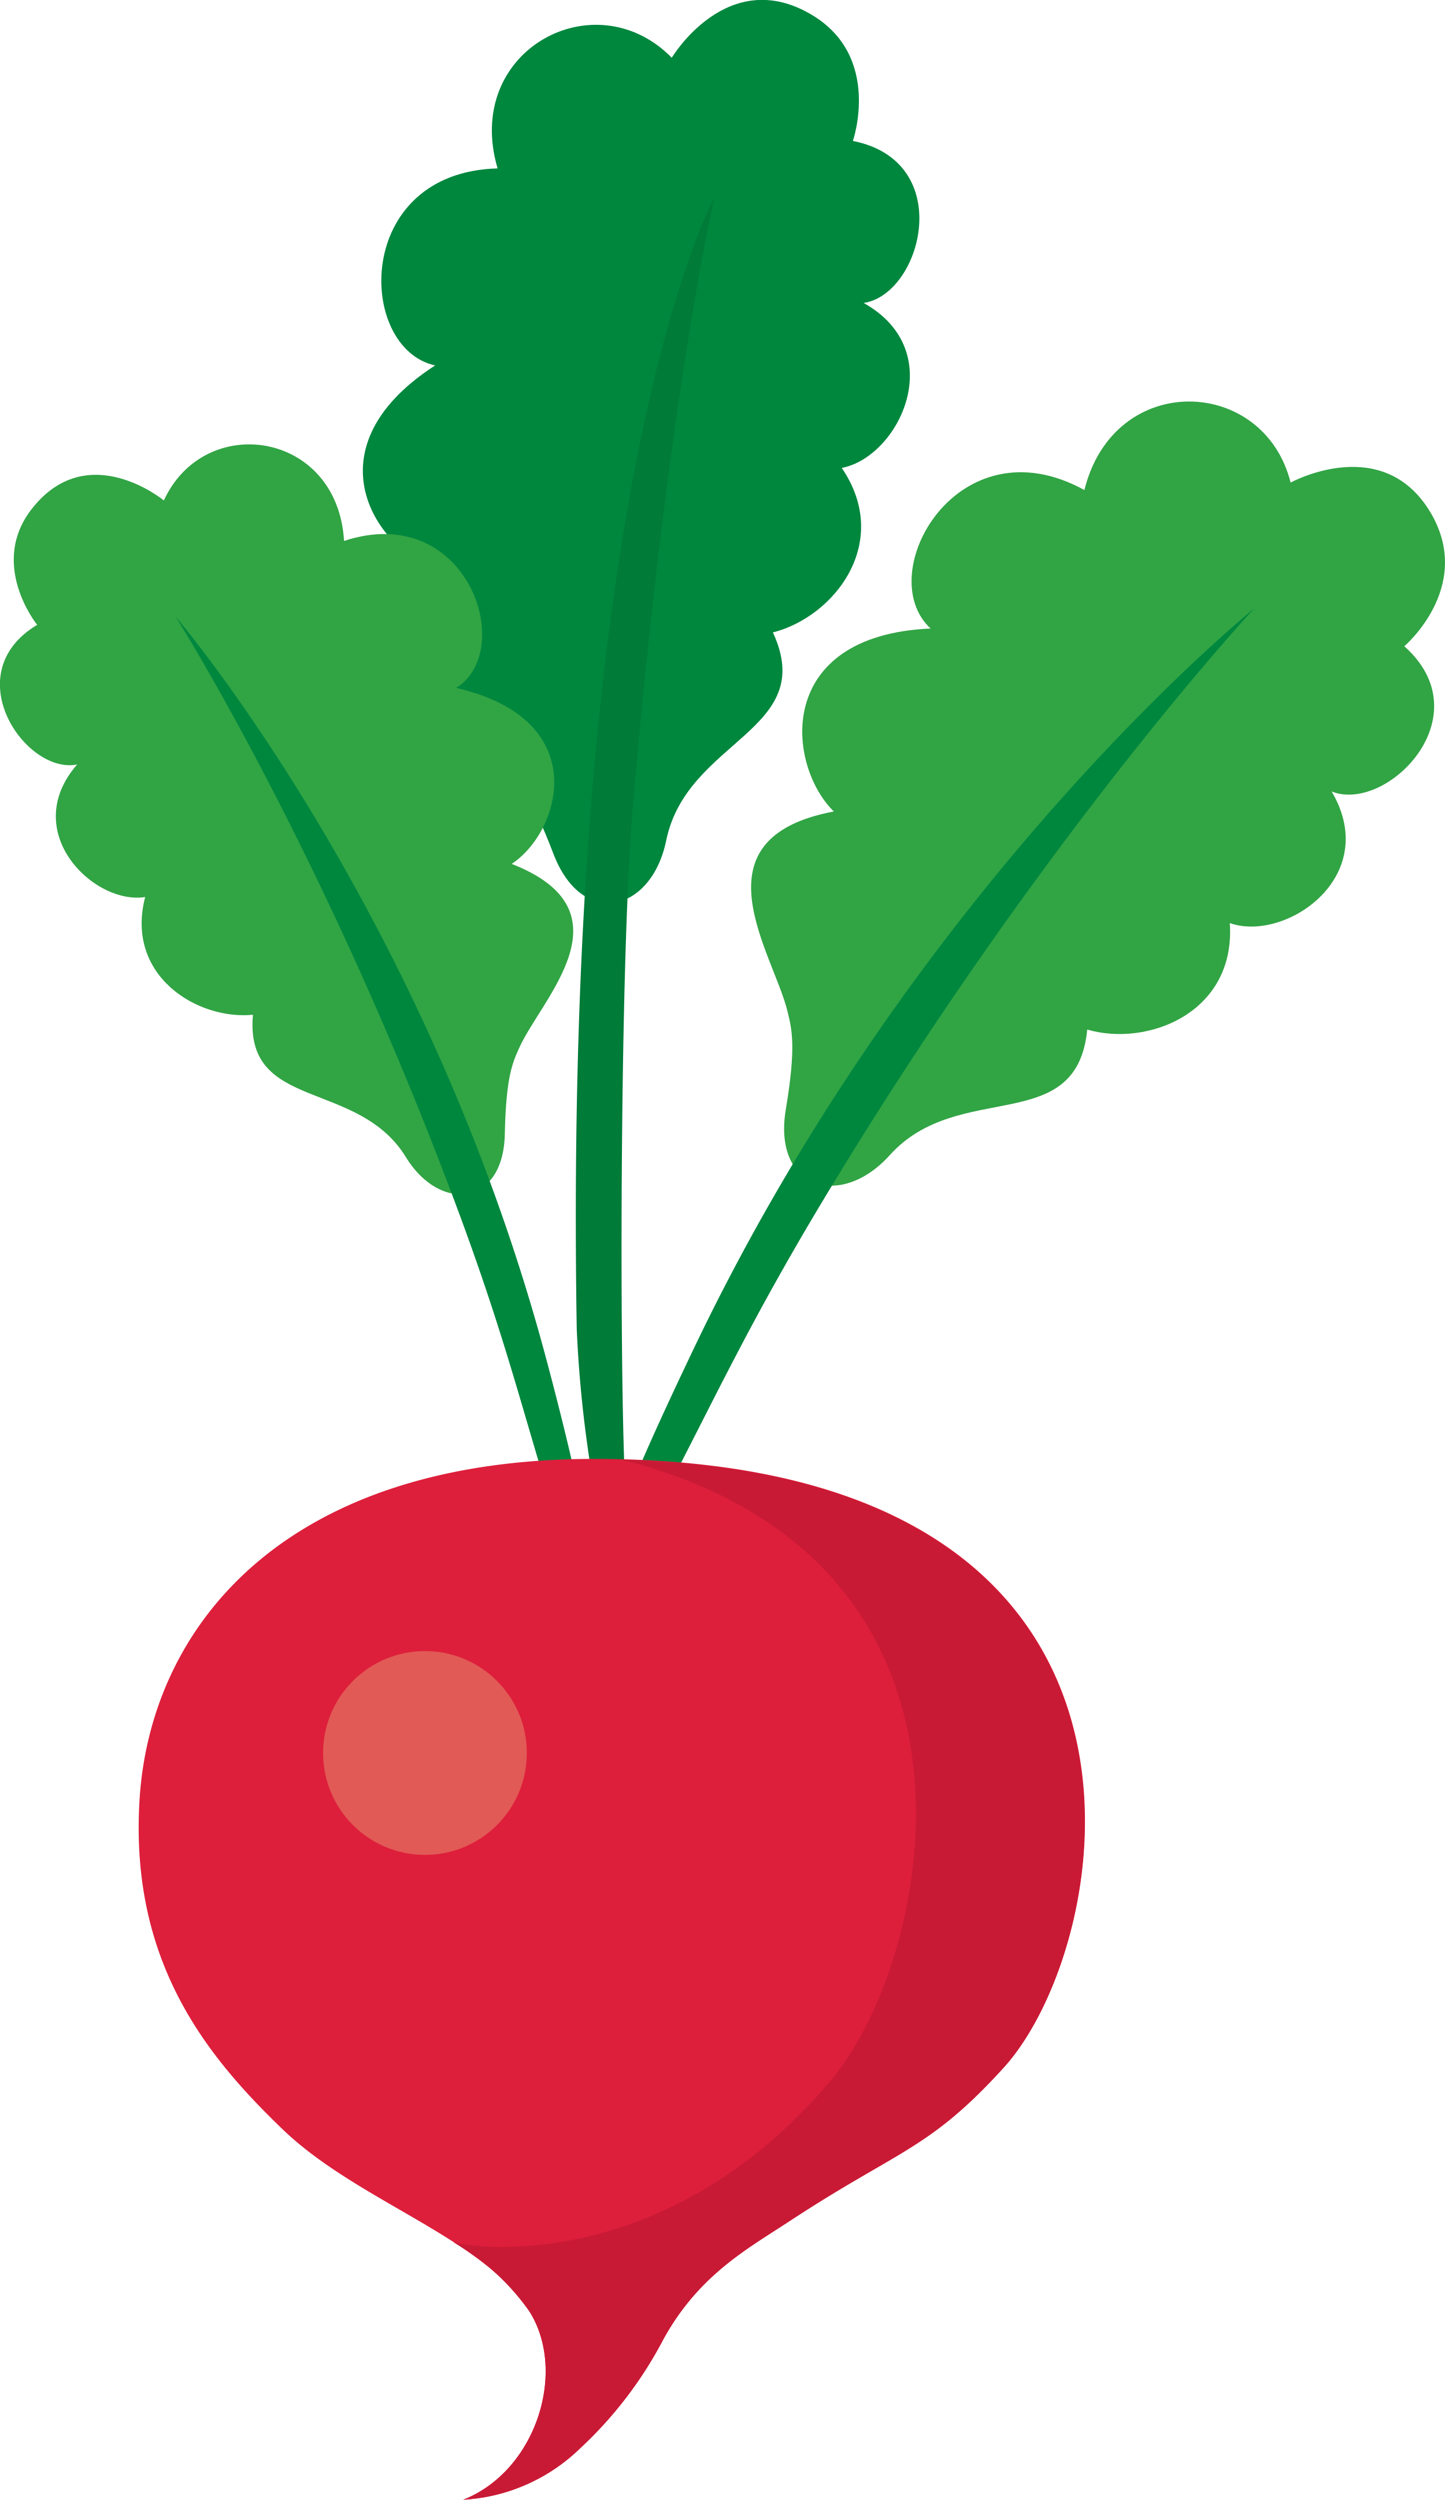 <svg xmlns="http://www.w3.org/2000/svg" viewBox="0 0 122.14 211.23"><defs><style>.cls-1{fill:#00873e;}.cls-2{fill:#007b38;}.cls-3{fill:#31a444;}.cls-4{fill:#dd1f3b;}.cls-5{fill:#e25a56;}.cls-6{fill:#c91a35;}</style></defs><title>radish</title><g id="Layer_2" data-name="Layer 2"><g id="Layer_1-2" data-name="Layer 1"><path class="cls-1" d="M65.33,53.44c5.16-1.3,10.12-7.59,5.82-13.9C76,38.62,80.31,29.69,73,25.6c4.92-.72,7.87-11.95-.91-13.69,0,0,2.48-7.12-3.48-10.66C61.48-3,56.78,4.88,56.78,4.88c-6.47-6.61-17.67-.63-14.72,9.35-12.21.33-11.91,15.2-5.28,16.65-11.15,7.21-4.66,16.12.76,17.47-9.25,8.06,1.62,12.88,5.18,16.57,1.09,1.13,2.12,2.17,4.06,7.23,2.44,6.38,8.28,4.95,9.53-1.12C58.06,62.47,69.19,61.78,65.33,53.44Z"/><path class="cls-2" d="M60.38,16.7S47.55,39.79,48.75,112.31A103.75,103.75,0,0,0,50.09,125a1.36,1.36,0,0,0,2.72-.23c-.44-9.62-.44-43.6.7-56.83C56.44,33.76,60.38,16.7,60.38,16.7Z"/><path class="cls-3" d="M91.9,87C97,88.49,104.47,85.58,103.95,78c4.65,1.66,12.87-3.88,8.61-11.12,4.61,1.86,12.83-6.33,6.14-12.27,0,0,5.74-4.88,2.39-11-4-7.23-12-2.83-12-2.83-2.25-9-14.93-9.48-17.43.63-10.7-5.89-18,7.09-13,11.7-13.27.59-12.17,11.56-8.18,15.46-12.06,2.28-5.12,11.93-3.91,16.91.37,1.52.74,2.95-.15,8.28-1.12,6.73,4.64,8.46,8.79,3.85C81.06,91.13,91,96.15,91.9,87Z"/><path class="cls-1" d="M106,51.43S77.58,74.3,58.66,113.92c-2.18,4.57-4,8.51-5.39,11.91a1.4,1.4,0,0,0,2.52,1.2c4.59-8.72,7.48-15.24,14.53-26.84C88.52,70.19,106,51.43,106,51.43Z"/><path class="cls-3" d="M21.38,85.75c-4.74.46-10.83-3.33-9.11-9.95-4.36.69-10.69-5.53-5.75-11.2-4.36.88-10.25-7.68-3.38-11.8,0,0-4.25-5.24-.29-10,4.7-5.71,11-.51,11-.51,3.45-7.52,14.69-5.88,15.23,3.42,10.39-3.42,14.64,9.2,9.48,12.42C50.18,60.8,47.41,70.27,43.25,73c10.23,4,2.54,11.34.65,15.52-.58,1.28-1.13,2.47-1.23,7.31-.12,6.11-5.48,6.67-8.37,1.94C30.24,91.15,20.65,93.94,21.38,85.75Z"/><path class="cls-1" d="M14.86,52.13S36.07,76.92,46.19,114.9c1.17,4.38,2.08,8.14,2.78,11.37a1.25,1.25,0,0,1-2.41.64c-2.6-8.42-4.07-14.64-8.36-26C27.13,71.5,14.86,52.13,14.86,52.13Z"/><path class="cls-4" d="M11.79,152.17c-.81,13.67,5.71,21.61,12.1,27.76S41,189.12,44.8,195.4c3.13,5.09.49,13.41-5.64,15.83A15.44,15.44,0,0,0,49,206.92a34.26,34.26,0,0,0,7.11-9.32c3-5.39,7.06-7.57,10.62-9.91,9.27-6.09,11.77-6,18.13-13,9.67-10.69,16.78-51.41-34.65-51.41C23.89,123.29,12.65,137.58,11.79,152.17Z"/><circle class="cls-5" cx="35.92" cy="148.13" r="8.61"/><path class="cls-6" d="M52.59,123.35c33.31,8.48,26.31,42.15,17.65,52.43-13,15.45-28.44,14.53-31.9,13.7a20.08,20.08,0,0,1,6.46,5.92c3.13,5.09.49,13.41-5.64,15.83A15.44,15.44,0,0,0,49,206.92a34.26,34.26,0,0,0,7.11-9.32c3-5.39,7.06-7.57,10.62-9.91,9.27-6.09,11.77-6,18.13-13C94.36,164.18,101.36,124.61,52.59,123.35Z"/></g></g></svg>